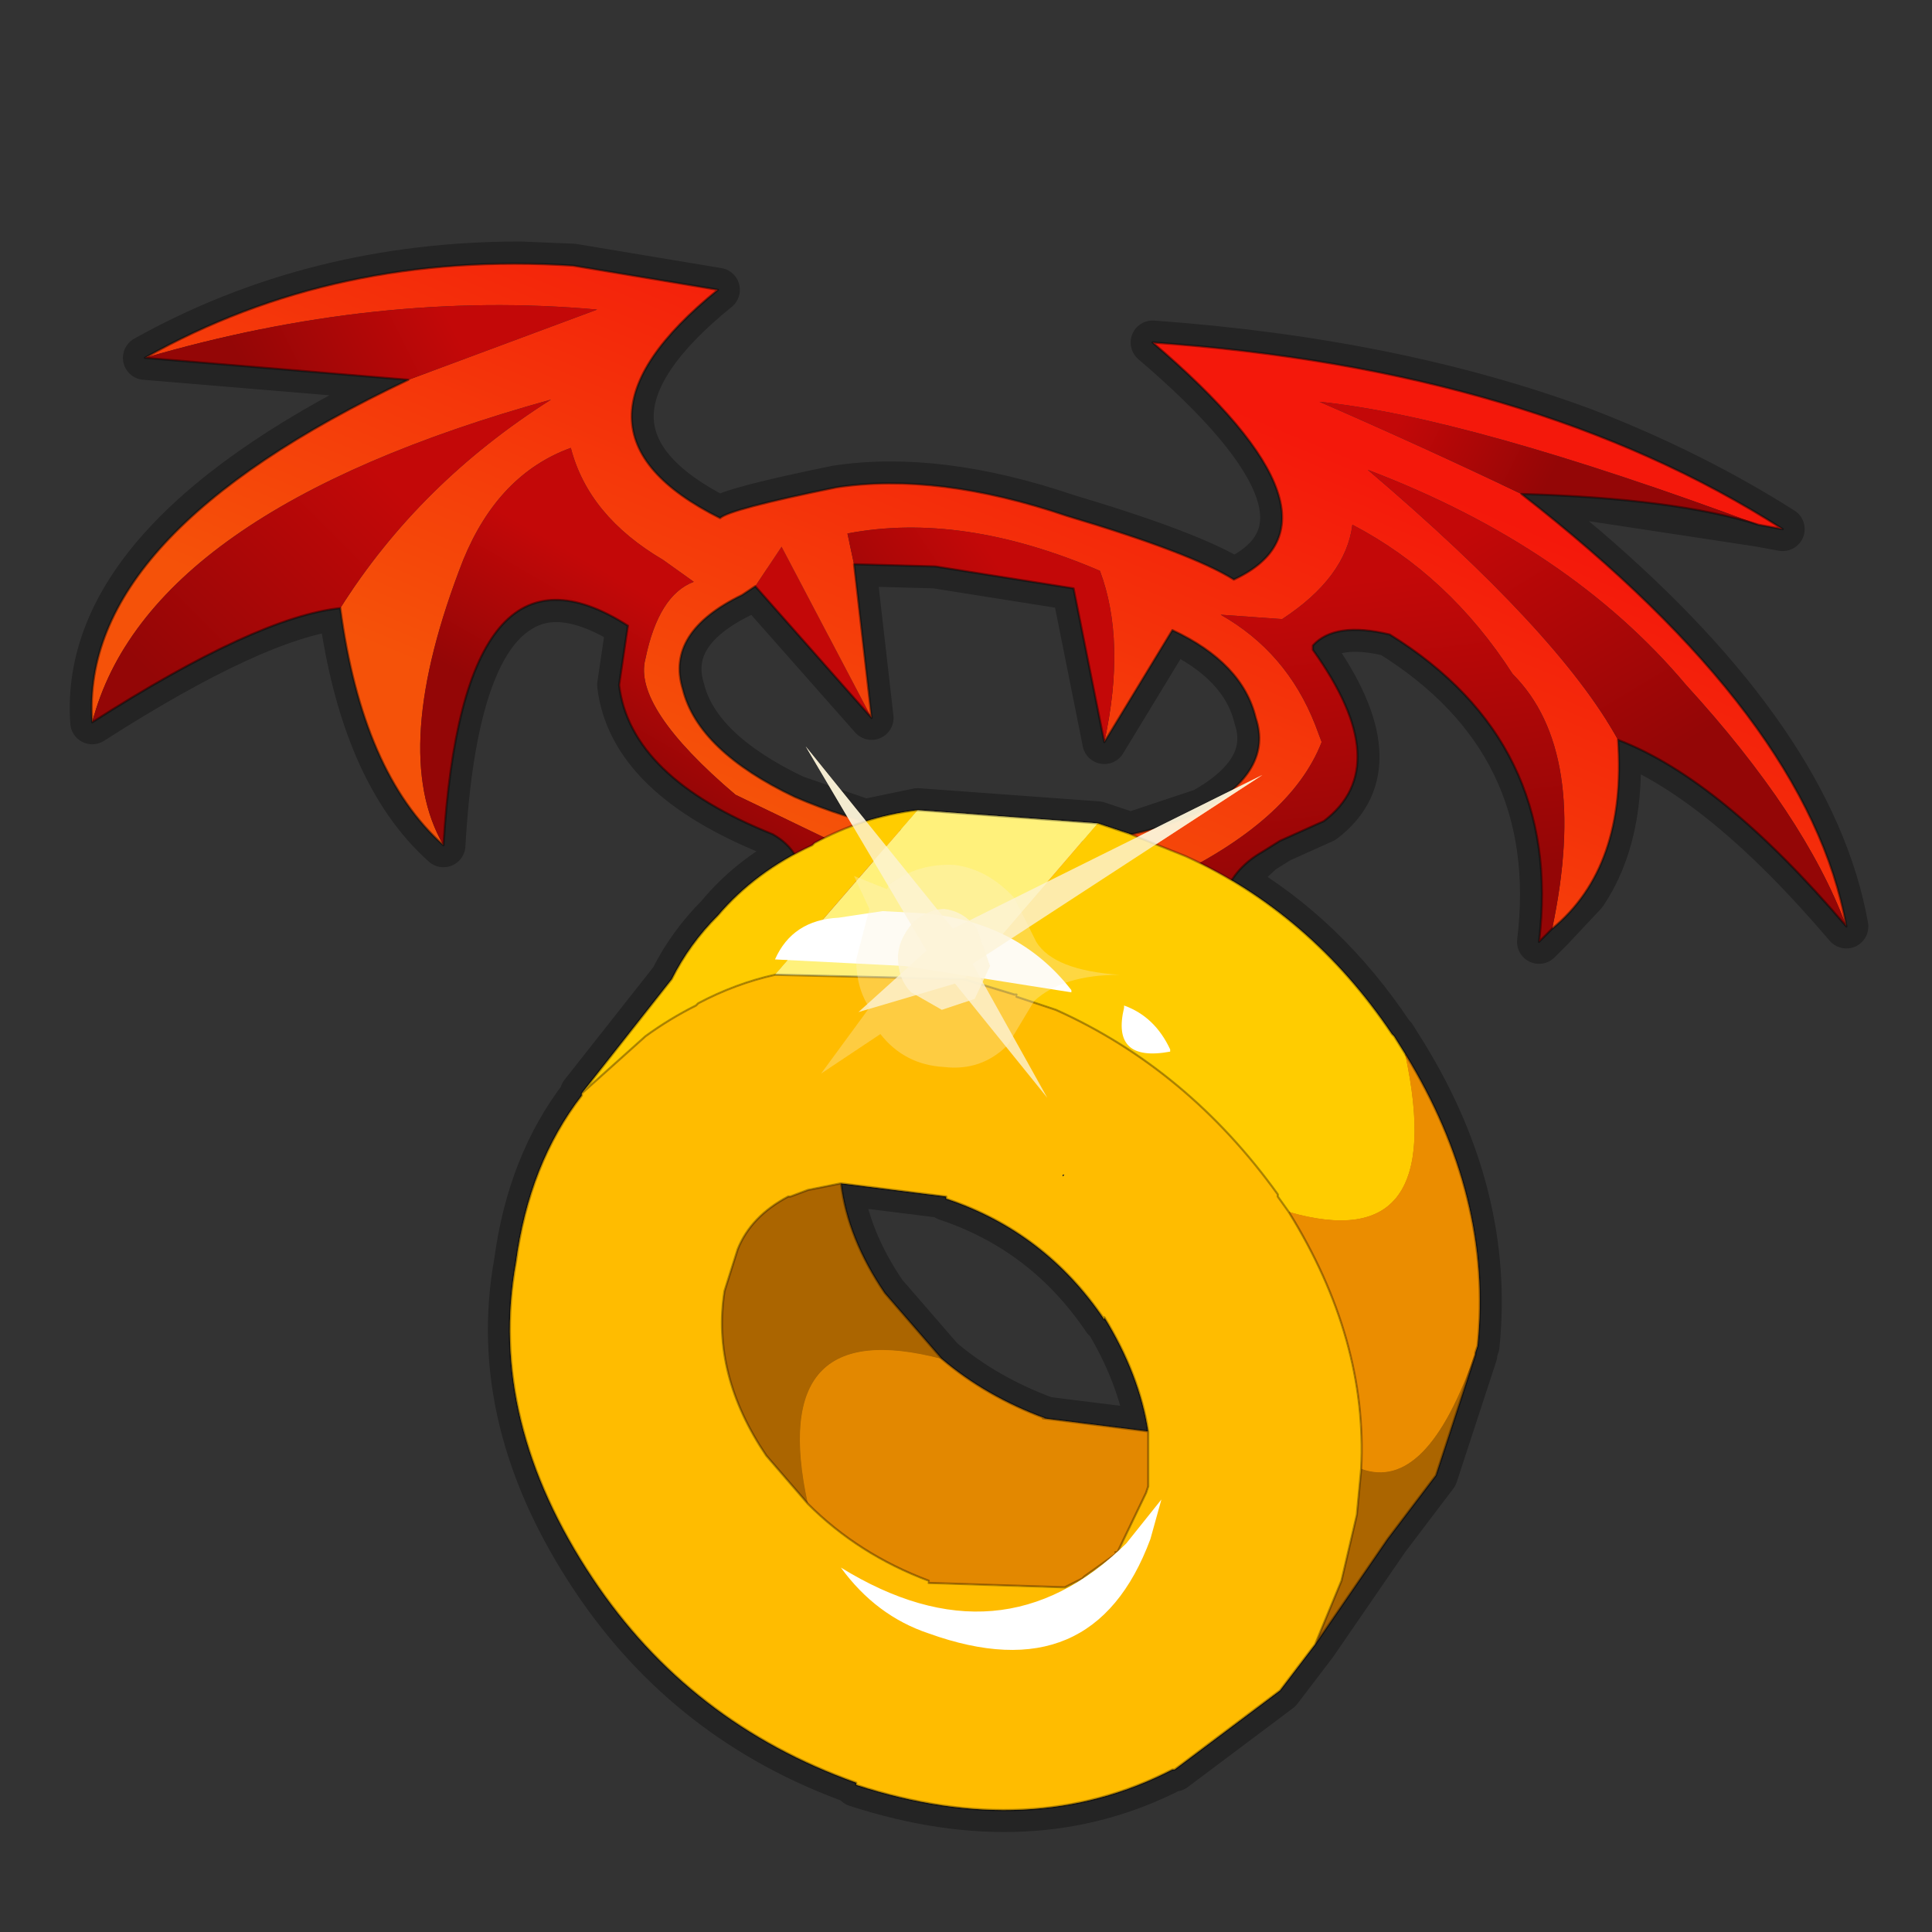 <?xml version="1.0" encoding="UTF-8" standalone="no"?>
<svg xmlns:xlink="http://www.w3.org/1999/xlink" height="440.0px" width="440.0px" xmlns="http://www.w3.org/2000/svg">
  <rect width="100%" height="100%" fill="#333333" stroke="none"/>
  <g transform="matrix(10.0, 0.0, 0.0, 10.0, 0.0, 0.0)">
    <use height="44.0" transform="matrix(1.0, 0.0, 0.0, 1.0, 0.0, 0.0)" width="44.0" xlink:href="#shape0"/>
  </g>
  <defs>
    <g id="shape0" transform="matrix(1.0, 0.0, 0.0, 1.0, 0.0, 0.0)">
      <path d="M44.0 44.0 L0.0 44.0 0.0 0.0 44.0 0.0 44.0 44.0" fill="#43adca" fill-opacity="0.0" fill-rule="evenodd" stroke="none"/>
      <path d="M34.65 11.25 L36.1 12.45 Q41.3 16.9 42.05 21.1 39.2 17.75 36.85 16.85 37.0 19.0 36.1 20.35 L35.35 21.15 35.05 21.45 Q35.6 16.9 31.65 14.45 30.4 14.15 29.9 14.7 L29.9 14.8 Q31.8 17.45 30.15 18.7 L29.15 19.15 28.75 19.4 28.05 20.05 Q30.2 21.3 31.7 23.55 L31.75 23.6 32.0 24.0 Q34.0 27.25 33.65 30.65 L33.6 30.8 33.6 30.85 32.7 33.6 31.6 35.05 29.95 37.45 29.15 38.5 26.75 40.3 26.7 40.3 Q23.5 41.95 19.5 40.65 L19.5 40.6 Q15.7 39.25 13.5 35.95 11.1 32.35 11.75 28.75 12.05 26.5 13.25 24.95 L13.25 24.9 15.3 22.3 Q15.7 21.5 16.35 20.85 17.05 20.0 18.1 19.45 L17.6 19.0 Q14.35 17.7 14.1 15.6 L14.3 14.25 Q12.8 13.3 11.85 13.9 10.35 14.8 10.1 19.25 8.25 17.6 7.75 13.85 5.85 14.05 2.1 16.45 1.8 12.2 9.3 8.65 L3.3 8.15 Q7.15 6.0 11.85 6.0 L13.05 6.05 16.35 6.6 Q12.4 9.8 16.4 11.8 16.6 11.6 19.05 11.1 21.35 10.75 24.3 11.75 27.15 12.6 28.1 13.2 31.0 11.85 26.25 7.8 31.8 8.2 36.1 9.8 38.55 10.75 40.6 12.05 L40.05 11.95 36.1 11.35 34.65 11.25 M27.4 18.45 L25.75 19.0 25.15 18.8 25.0 18.75 20.9 18.45 19.7 18.7 18.1 18.15 Q15.9 17.1 15.55 15.7 15.15 14.4 16.9 13.55 L17.2 13.35 19.85 16.35 19.45 12.85 21.3 12.9 24.45 13.4 25.15 16.9 26.7 14.35 Q28.3 15.1 28.6 16.35 29.0 17.55 27.4 18.45 M19.15 26.95 L21.55 27.25 21.55 27.3 Q23.8 28.05 25.15 30.05 L25.15 30.0 Q25.95 31.3 26.15 32.6 L23.75 32.3 23.8 32.3 Q22.45 31.8 21.45 30.95 L20.15 29.45 Q19.3 28.2 19.15 26.95 M24.2 26.8 L24.2 26.75 24.25 26.75 24.2 26.8" fill="none" stroke="#000000" stroke-linecap="round" stroke-linejoin="round" stroke-opacity="0.302" stroke-width="1.0"/>
      <path d="M29.95 37.45 L30.55 36.0 30.9 34.5 31.0 33.45 Q32.5 34.0 33.6 30.8 L33.6 30.85 32.7 33.6 31.6 35.05 29.95 37.45 M18.4 34.25 L17.45 33.15 Q16.2 31.3 16.5 29.4 L16.8 28.45 Q17.1 27.7 17.95 27.25 L18.0 27.25 18.4 27.1 19.15 26.95 Q19.3 28.2 20.15 29.45 L21.45 30.95 Q17.45 29.9 18.4 34.25" fill="#ab6500" fill-rule="evenodd" stroke="none"/>
      <path d="M23.15 22.65 L23.1 22.65 21.95 22.3 25.0 18.75 25.15 18.8 25.75 19.0 27.0 19.5 Q29.85 20.8 31.7 23.55 L31.75 23.6 32.0 24.0 Q33.0 28.65 29.35 27.6 L29.1 27.25 29.1 27.2 Q27.05 24.35 24.05 23.0 L23.15 22.7 23.15 22.65 M17.65 22.2 Q16.75 22.4 15.9 22.85 L15.85 22.9 Q15.25 23.2 14.7 23.6 L13.25 24.9 15.3 22.3 Q15.7 21.5 16.35 20.85 17.2 19.85 18.5 19.25 L18.55 19.2 Q19.65 18.6 20.9 18.45 L17.65 22.2" fill="#ffcc00" fill-rule="evenodd" stroke="none"/>
      <path d="M21.95 22.3 L23.1 22.65 23.15 22.65 23.15 22.7 24.05 23.0 Q27.05 24.35 29.1 27.2 L29.1 27.25 29.35 27.6 Q31.15 30.5 31.0 33.45 L30.9 34.5 30.55 36.0 29.95 37.45 29.15 38.5 26.75 40.3 26.7 40.3 Q23.5 41.95 19.5 40.65 L19.5 40.6 Q15.7 39.25 13.5 35.95 11.1 32.35 11.75 28.75 12.05 26.5 13.25 24.95 L13.25 24.9 14.7 23.6 Q15.25 23.2 15.85 22.9 L15.9 22.85 Q16.75 22.4 17.65 22.2 L21.95 22.3 M19.15 26.95 L18.4 27.1 18.0 27.25 17.95 27.25 Q17.1 27.7 16.8 28.45 L16.5 29.4 Q16.2 31.3 17.45 33.15 L18.4 34.25 Q19.55 35.4 21.15 36.0 L21.15 36.05 24.25 36.15 24.55 36.0 24.65 35.95 24.7 35.9 25.4 35.4 25.4 35.35 25.45 35.35 26.1 34.0 26.15 33.85 26.15 32.6 Q25.95 31.3 25.15 30.0 L25.15 30.05 Q23.8 28.05 21.55 27.3 L21.55 27.25 19.15 26.95 M24.25 26.75 L24.2 26.75 24.2 26.8 24.25 26.75" fill="#ffbc00" fill-rule="evenodd" stroke="none"/>
      <path d="M25.0 18.75 L21.95 22.3 17.65 22.2 20.9 18.45 25.0 18.75" fill="#fff17b" fill-rule="evenodd" stroke="none"/>
      <path d="M18.4 34.25 Q17.45 29.9 21.45 30.95 22.45 31.8 23.8 32.3 L23.75 32.3 26.15 32.6 26.15 33.85 26.1 34.0 25.45 35.35 25.4 35.35 25.4 35.4 24.7 35.9 24.65 35.95 24.55 36.0 24.25 36.15 21.15 36.05 21.15 36.0 Q19.55 35.4 18.4 34.25" fill="#e38800" fill-rule="evenodd" stroke="none"/>
      <path d="M29.35 27.6 Q33.0 28.65 32.0 24.0 34.0 27.25 33.65 30.65 L33.6 30.8 Q32.5 34.0 31.0 33.45 31.15 30.5 29.35 27.6" fill="#eb8d00" fill-rule="evenodd" stroke="none"/>
      <path d="M21.95 22.3 L23.1 22.65 23.15 22.65 M23.15 22.7 L24.05 23.0 Q27.05 24.35 29.1 27.2 L29.1 27.25 29.35 27.6 M32.0 24.0 L31.75 23.6 31.7 23.55 Q29.85 20.8 27.0 19.5 L25.75 19.0 25.15 18.8 25.0 18.75 20.9 18.45 Q19.65 18.6 18.55 19.2 L18.5 19.25 Q17.2 19.85 16.35 20.85 15.7 21.5 15.3 22.3 L13.25 24.9 13.25 24.95 Q12.05 26.5 11.75 28.75 11.1 32.35 13.5 35.95 15.7 39.25 19.5 40.6 L19.5 40.65 Q23.5 41.95 26.7 40.3 L26.75 40.3 29.15 38.5 29.95 37.45 30.55 36.0 30.9 34.5 31.0 33.45 Q31.15 30.5 29.35 27.6 M21.95 22.3 L17.65 22.2 Q16.75 22.4 15.9 22.85 L15.85 22.9 Q15.25 23.2 14.7 23.6 L13.25 24.9 M19.15 26.95 L18.4 27.1 18.0 27.25 17.95 27.25 Q17.1 27.7 16.8 28.45 L16.5 29.4 Q16.2 31.3 17.45 33.15 L18.4 34.25 M21.45 30.95 L20.15 29.45 Q19.3 28.2 19.15 26.95 L21.55 27.25 21.55 27.3 Q23.8 28.05 25.15 30.05 L25.15 30.0 Q25.95 31.3 26.15 32.6 L26.15 33.85 26.1 34.0 25.45 35.35 25.4 35.35 M25.4 35.4 L24.7 35.9 24.65 35.95 24.55 36.0 24.25 36.15 21.15 36.05 M21.15 36.0 Q19.55 35.4 18.4 34.25 M32.0 24.0 Q34.0 27.25 33.65 30.65 L33.6 30.8 33.6 30.85 32.7 33.6 31.6 35.05 29.95 37.45 M26.15 32.6 L23.75 32.3 23.8 32.3 Q22.45 31.8 21.45 30.95" fill="none" stroke="#000000" stroke-linecap="round" stroke-linejoin="round" stroke-opacity="0.302" stroke-width="0.05"/>
      <path d="M21.15 37.2 Q19.95 36.8 19.15 35.7 22.8 37.95 25.65 35.15 L26.45 34.15 26.2 35.05 Q24.9 38.55 21.15 37.2" fill="#ffffff" fill-rule="evenodd" stroke="none"/>
      <path d="M20.1 20.75 L21.05 20.8 Q23.2 21.0 24.4 22.55 L24.4 22.6 20.6 22.0 17.65 21.85 Q18.05 20.95 19.1 20.9 L20.1 20.75 M25.6 22.9 Q26.3 23.15 26.65 23.9 L26.65 23.95 Q25.3 24.2 25.6 22.95 L25.6 22.9" fill="#ffffff" fill-rule="evenodd" stroke="none"/>
      <path d="M17.2 13.35 L17.8 12.45 19.85 16.35 17.2 13.35" fill="#c30808" fill-rule="evenodd" stroke="none"/>
      <path d="M34.65 11.25 Q41.2 16.35 42.05 21.1 41.1 18.55 38.4 15.6 35.75 12.45 31.15 10.7 35.5 14.4 36.85 16.85 37.05 19.75 35.35 21.15 36.2 17.1 34.45 15.35 33.0 13.1 30.8 11.95 30.65 13.15 29.2 14.1 L27.8 14.0 Q29.3 14.85 29.95 16.5 L30.1 16.9 Q29.4 18.7 26.55 20.05 L23.4 20.35 26.45 21.25 29.35 24.25 29.75 24.85 30.45 25.85 30.85 26.75 30.75 27.05 30.25 26.55 30.15 26.35 Q28.75 24.3 27.1 23.05 22.95 20.15 18.55 21.2 L19.65 20.2 22.9 20.3 19.45 19.4 16.75 18.1 Q14.4 16.1 14.7 15.0 15.0 13.55 15.8 13.25 L15.1 12.75 Q13.4 11.75 13.0 10.2 11.35 10.8 10.55 12.75 8.85 17.1 10.1 19.25 8.25 17.6 7.75 13.85 9.55 11.0 12.55 9.1 3.35 11.65 2.1 16.45 1.8 12.2 9.3 8.65 L13.6 7.05 Q8.6 6.6 3.3 8.15 7.65 5.7 13.05 6.05 L16.35 6.6 Q12.4 9.8 16.4 11.8 16.6 11.6 19.05 11.1 21.35 10.75 24.3 11.75 27.15 12.6 28.1 13.2 31.0 11.85 26.25 7.8 34.9 8.4 40.6 12.05 L40.05 11.95 Q33.45 9.5 30.05 9.15 32.35 10.15 34.65 11.25 M25.15 16.9 Q25.65 14.6 25.05 13.0 21.9 11.65 19.3 12.15 L19.45 12.85 19.85 16.35 17.8 12.45 17.2 13.35 16.9 13.55 Q15.15 14.4 15.55 15.7 15.9 17.1 18.1 18.15 20.3 19.1 23.1 19.25 25.8 19.25 27.4 18.45 29.0 17.55 28.6 16.35 28.3 15.1 26.7 14.35 L25.15 16.9" fill="url(#gradient0)" fill-rule="evenodd" stroke="none"/>
      <path d="M40.05 11.95 Q38.15 11.35 34.65 11.25 32.35 10.15 30.05 9.15 33.45 9.5 40.05 11.95" fill="url(#gradient1)" fill-rule="evenodd" stroke="none"/>
      <path d="M35.35 21.15 L35.05 21.45 Q35.6 16.9 31.65 14.45 30.4 14.15 29.9 14.7 L29.9 14.8 Q31.8 17.45 30.15 18.7 L29.15 19.15 28.75 19.4 Q28.05 19.8 27.85 20.5 27.7 20.85 28.05 21.8 28.45 23.05 29.35 24.25 L26.45 21.25 23.4 20.35 26.55 20.05 Q29.4 18.7 30.1 16.9 L29.95 16.5 Q29.3 14.85 27.8 14.0 L29.2 14.1 Q30.65 13.15 30.8 11.95 33.0 13.1 34.45 15.35 36.2 17.1 35.35 21.15" fill="url(#gradient2)" fill-rule="evenodd" stroke="none"/>
      <path d="M42.05 21.1 Q39.2 17.75 36.85 16.85 35.5 14.4 31.15 10.7 35.75 12.45 38.4 15.6 41.1 18.55 42.05 21.1" fill="url(#gradient3)" fill-rule="evenodd" stroke="none"/>
      <path d="M9.3 8.65 L3.3 8.15 Q8.6 6.6 13.6 7.05 L9.3 8.65" fill="url(#gradient4)" fill-rule="evenodd" stroke="none"/>
      <path d="M19.45 12.85 L19.3 12.15 Q21.9 11.65 25.05 13.0 25.65 14.6 25.15 16.9 L24.45 13.4 21.3 12.9 19.45 12.85" fill="url(#gradient5)" fill-rule="evenodd" stroke="none"/>
      <path d="M18.55 21.2 L17.7 21.4 16.25 22.55 Q16.35 21.75 17.3 21.05 L18.25 20.15 Q18.3 19.4 17.6 19.0 14.35 17.7 14.1 15.6 L14.3 14.25 Q10.55 11.85 10.1 19.25 8.85 17.1 10.55 12.75 11.35 10.8 13.0 10.2 13.4 11.75 15.1 12.75 L15.8 13.25 Q15.0 13.55 14.7 15.0 14.4 16.1 16.75 18.1 L19.45 19.4 22.9 20.3 19.65 20.2 18.55 21.2" fill="url(#gradient6)" fill-rule="evenodd" stroke="none"/>
      <path d="M7.75 13.85 Q5.85 14.05 2.1 16.45 3.35 11.65 12.55 9.1 9.55 11.0 7.75 13.85" fill="url(#gradient7)" fill-rule="evenodd" stroke="none"/>
      <path d="M40.05 11.95 Q38.15 11.35 34.65 11.25 41.2 16.35 42.05 21.1 39.2 17.75 36.85 16.85 37.05 19.75 35.35 21.15 L35.05 21.45 Q35.6 16.9 31.65 14.45 30.4 14.15 29.9 14.7 L29.9 14.8 Q31.8 17.45 30.15 18.7 L29.15 19.15 28.75 19.4 Q28.05 19.8 27.85 20.5 27.7 20.85 28.05 21.8 28.45 23.05 29.35 24.25 L29.75 24.85 30.45 25.85 30.85 26.75 M17.7 21.4 L16.25 22.55 Q16.35 21.75 17.3 21.05 L18.25 20.15 Q18.3 19.4 17.6 19.0 14.35 17.7 14.1 15.6 L14.3 14.25 Q10.55 11.85 10.1 19.25 8.25 17.6 7.75 13.85 5.85 14.05 2.1 16.45 1.8 12.2 9.3 8.65 L3.3 8.15 Q7.65 5.7 13.05 6.05 L16.35 6.6 Q12.4 9.8 16.4 11.8 16.6 11.6 19.05 11.1 21.35 10.75 24.3 11.75 27.15 12.6 28.1 13.2 31.0 11.85 26.25 7.8 34.9 8.4 40.6 12.05 L40.05 11.95 M19.45 12.85 L21.3 12.9 24.45 13.4 25.15 16.9 26.7 14.35 Q28.3 15.1 28.6 16.35 29.0 17.55 27.4 18.45 25.8 19.25 23.1 19.25 20.3 19.1 18.1 18.15 15.9 17.1 15.55 15.7 15.15 14.4 16.9 13.55 L17.2 13.35 M19.85 16.35 L19.45 12.85 M19.85 16.35 L17.2 13.35" fill="none" stroke="#000000" stroke-linecap="round" stroke-linejoin="round" stroke-opacity="0.4" stroke-width="0.05"/>
      <path d="M23.85 25.0 L21.75 22.4 19.55 23.05 21.1 21.65 18.35 17.0 21.7 21.15 28.75 17.65 22.15 21.95 23.85 25.0" fill="#fcf3d8" fill-opacity="0.792" fill-rule="evenodd" stroke="none"/>
      <path d="M23.6 21.45 Q24.0 22.1 25.5 22.2 24.2 22.2 23.55 22.8 L22.95 23.8 Q22.35 24.4 21.5 24.3 20.6 24.25 20.05 23.55 L18.7 24.45 19.8 22.95 Q19.5 22.5 19.5 21.85 L19.8 20.7 19.45 19.95 20.2 20.25 20.25 20.15 Q20.9 19.65 21.75 19.7 22.5 19.8 23.1 20.45 L23.6 21.45 M20.45 21.8 Q20.45 22.3 20.75 22.6 L21.45 23.0 22.2 22.75 22.55 22.0 22.25 21.15 Q21.95 20.75 21.5 20.7 21.15 20.7 20.8 21.0 20.45 21.4 20.45 21.8" fill="#fcf3d8" fill-opacity="0.302" fill-rule="evenodd" stroke="none"/>
      <path d="M20.45 21.8 Q20.45 21.4 20.8 21.0 21.15 20.7 21.5 20.7 21.95 20.75 22.25 21.15 L22.55 22.0 22.2 22.75 21.45 23.0 20.75 22.6 Q20.45 22.3 20.45 21.8" fill="#fcf3d8" fill-opacity="0.843" fill-rule="evenodd" stroke="none"/>
      <path d="M29.95 37.45 L30.55 36.0 30.9 34.5 31.0 33.45 Q32.5 34.0 33.6 30.8 L33.6 30.85 32.7 33.6 31.6 35.05 29.95 37.45 M19.15 26.95 Q19.3 28.2 20.15 29.45 L21.45 30.95 Q17.45 29.9 18.4 34.25 L17.45 33.15 Q16.2 31.3 16.5 29.4 L16.8 28.45 Q17.1 27.7 17.95 27.25 L18.0 27.25 18.4 27.1 19.15 26.95" fill="#ab6500" fill-rule="evenodd" stroke="none"/>
      <path d="M23.15 22.65 L23.1 22.65 21.95 22.3 25.0 18.75 25.15 18.8 25.75 19.0 27.0 19.5 Q29.85 20.8 31.7 23.55 L31.75 23.6 32.0 24.0 Q33.0 28.65 29.35 27.6 L29.1 27.25 29.1 27.2 Q27.05 24.35 24.05 23.0 L23.15 22.7 23.15 22.65 M17.65 22.2 Q16.75 22.4 15.9 22.85 L15.85 22.9 Q15.25 23.2 14.7 23.6 L13.25 24.9 15.3 22.3 Q15.7 21.5 16.35 20.85 17.2 19.85 18.5 19.25 L18.55 19.2 Q19.65 18.6 20.9 18.45 L17.65 22.2" fill="#ffcc00" fill-rule="evenodd" stroke="none"/>
      <path d="M21.95 22.3 L23.1 22.65 23.15 22.65 23.15 22.7 24.05 23.0 Q27.05 24.35 29.1 27.2 L29.1 27.25 29.35 27.6 Q31.15 30.5 31.0 33.45 L30.9 34.5 30.55 36.0 29.95 37.45 29.15 38.5 26.75 40.3 26.7 40.3 Q23.5 41.95 19.5 40.65 L19.5 40.6 Q15.7 39.25 13.5 35.95 11.1 32.35 11.75 28.75 12.05 26.5 13.25 24.95 L13.25 24.9 14.7 23.6 Q15.25 23.2 15.85 22.9 L15.9 22.85 Q16.75 22.4 17.65 22.2 L21.95 22.3 M19.15 26.95 L18.4 27.1 18.0 27.25 17.95 27.25 Q17.1 27.7 16.8 28.45 L16.5 29.4 Q16.2 31.3 17.45 33.15 L18.4 34.25 Q19.55 35.4 21.15 36.0 L21.15 36.05 24.25 36.15 24.55 36.0 24.65 35.95 24.7 35.9 25.4 35.4 25.4 35.35 25.45 35.35 26.1 34.0 26.15 33.85 26.15 32.6 Q25.95 31.3 25.15 30.0 L25.15 30.05 Q23.8 28.05 21.55 27.3 L21.55 27.25 19.15 26.95 M24.2 26.8 L24.25 26.75 24.2 26.75 24.2 26.8" fill="#ffbc00" fill-rule="evenodd" stroke="none"/>
      <path d="M25.0 18.75 L21.95 22.3 17.65 22.2 20.9 18.45 25.0 18.75" fill="#fff17b" fill-rule="evenodd" stroke="none"/>
      <path d="M18.4 34.25 Q17.45 29.9 21.45 30.95 22.45 31.8 23.8 32.3 L23.75 32.3 26.15 32.6 26.15 33.85 26.1 34.0 25.45 35.35 25.4 35.35 25.4 35.4 24.7 35.9 24.65 35.95 24.55 36.0 24.25 36.15 21.15 36.05 21.15 36.0 Q19.55 35.4 18.4 34.25" fill="#e38800" fill-rule="evenodd" stroke="none"/>
      <path d="M29.35 27.6 Q33.0 28.65 32.0 24.0 34.0 27.25 33.65 30.65 L33.6 30.8 Q32.5 34.0 31.0 33.45 31.15 30.5 29.35 27.6" fill="#eb8d00" fill-rule="evenodd" stroke="none"/>
      <path d="M21.95 22.3 L23.1 22.65 23.15 22.65 M23.15 22.7 L24.05 23.0 Q27.05 24.35 29.1 27.2 L29.1 27.25 29.35 27.6 M32.0 24.0 L31.75 23.6 31.7 23.55 Q29.85 20.8 27.0 19.5 L25.75 19.0 25.15 18.8 25.0 18.75 20.9 18.45 Q19.65 18.6 18.55 19.2 L18.5 19.25 Q17.2 19.85 16.35 20.85 15.7 21.5 15.3 22.3 L13.25 24.9 13.25 24.95 Q12.05 26.5 11.75 28.75 11.1 32.35 13.5 35.95 15.7 39.25 19.5 40.6 L19.5 40.65 Q23.5 41.95 26.7 40.3 L26.75 40.3 29.15 38.5 29.95 37.45 30.55 36.0 30.9 34.5 31.0 33.45 Q31.15 30.5 29.35 27.6 M21.95 22.3 L17.65 22.2 Q16.75 22.4 15.9 22.85 L15.85 22.9 Q15.25 23.2 14.7 23.6 L13.25 24.9 M21.45 30.95 L20.15 29.45 Q19.3 28.2 19.15 26.95 L18.4 27.1 18.0 27.25 17.95 27.25 Q17.1 27.7 16.8 28.45 L16.5 29.4 Q16.2 31.3 17.45 33.15 L18.4 34.25 M21.45 30.95 Q22.45 31.8 23.8 32.3 L23.75 32.3 26.15 32.6 Q25.95 31.3 25.15 30.0 L25.15 30.05 Q23.8 28.05 21.55 27.3 L21.55 27.25 19.15 26.95 M32.0 24.0 Q34.0 27.25 33.65 30.65 L33.6 30.8 33.6 30.85 32.7 33.6 31.6 35.05 29.95 37.45 M21.15 36.0 Q19.55 35.4 18.4 34.25 M25.4 35.4 L24.7 35.9 24.65 35.95 24.55 36.0 24.25 36.15 21.15 36.05 M26.15 32.6 L26.15 33.85 26.1 34.0 25.45 35.35 25.4 35.35" fill="none" stroke="#000000" stroke-linecap="round" stroke-linejoin="round" stroke-opacity="0.302" stroke-width="0.05"/>
      <path d="M21.15 37.2 Q19.95 36.8 19.15 35.7 22.8 37.95 25.65 35.15 L26.45 34.15 26.2 35.05 Q24.9 38.55 21.15 37.2" fill="#ffffff" fill-rule="evenodd" stroke="none"/>
      <path d="M21.05 20.8 Q23.2 21.0 24.4 22.55 L24.4 22.6 20.6 22.0 17.65 21.85 Q18.05 20.95 19.1 20.9 L20.1 20.75 21.05 20.8 M25.6 22.9 Q26.3 23.15 26.65 23.9 L26.65 23.95 Q25.3 24.2 25.6 22.95 L25.6 22.9" fill="#ffffff" fill-rule="evenodd" stroke="none"/>
      <path d="M23.85 25.0 L21.75 22.4 19.55 23.05 21.1 21.65 18.35 17.0 21.7 21.15 28.75 17.65 22.15 21.95 23.85 25.0" fill="#fcf3d8" fill-opacity="0.792" fill-rule="evenodd" stroke="none"/>
      <path d="M23.6 21.45 Q24.0 22.1 25.5 22.2 24.2 22.2 23.55 22.8 L22.95 23.8 Q22.35 24.4 21.5 24.3 20.6 24.25 20.05 23.55 L18.7 24.45 19.8 22.95 Q19.5 22.5 19.5 21.85 L19.8 20.7 19.45 19.95 20.2 20.25 20.25 20.15 Q20.9 19.65 21.75 19.7 22.5 19.8 23.1 20.45 L23.6 21.45 M20.45 21.8 Q20.45 22.3 20.75 22.6 L21.45 23.0 22.2 22.75 22.55 22.0 22.25 21.15 Q21.95 20.75 21.5 20.7 21.15 20.7 20.8 21.0 20.45 21.4 20.45 21.8" fill="#fcf3d8" fill-opacity="0.302" fill-rule="evenodd" stroke="none"/>
      <path d="M20.45 21.8 Q20.45 21.4 20.8 21.0 21.15 20.7 21.5 20.7 21.95 20.75 22.25 21.15 L22.55 22.0 22.2 22.75 21.45 23.0 20.75 22.6 Q20.45 22.3 20.45 21.8" fill="#fcf3d8" fill-opacity="0.843" fill-rule="evenodd" stroke="none"/>
    </g>
    <linearGradient gradientTransform="matrix(-0.003, 0.007, -0.022, -0.009, 22.35, 13.65)" gradientUnits="userSpaceOnUse" id="gradient0" spreadMethod="pad" x1="-819.2" x2="819.2">
      <stop offset="0.0" stop-color="#f4180b"/>
      <stop offset="1.0" stop-color="#f55209"/>
    </linearGradient>
    <linearGradient gradientTransform="matrix(0.002, 0.001, -5.0E-4, 0.001, 33.35, 10.7)" gradientUnits="userSpaceOnUse" id="gradient1" spreadMethod="pad" x1="-819.2" x2="819.2">
      <stop offset="0.0" stop-color="#c30808"/>
      <stop offset="1.0" stop-color="#940606"/>
    </linearGradient>
    <linearGradient gradientTransform="matrix(0.002, 0.004, -0.008, 0.001, 26.3, 17.3)" gradientUnits="userSpaceOnUse" id="gradient2" spreadMethod="pad" x1="-819.2" x2="819.2">
      <stop offset="0.0" stop-color="#c30808"/>
      <stop offset="1.0" stop-color="#940606"/>
    </linearGradient>
    <linearGradient gradientTransform="matrix(0.003, 0.003, -0.001, 6.0E-4, 34.4, 15.4)" gradientUnits="userSpaceOnUse" id="gradient3" spreadMethod="pad" x1="-819.2" x2="819.2">
      <stop offset="0.0" stop-color="#c30808"/>
      <stop offset="1.0" stop-color="#940606"/>
    </linearGradient>
    <linearGradient gradientTransform="matrix(-0.003, 4.0E-4, -5.0E-4, -0.001, 8.0, 8.05)" gradientUnits="userSpaceOnUse" id="gradient4" spreadMethod="pad" x1="-819.2" x2="819.2">
      <stop offset="0.0" stop-color="#c30808"/>
      <stop offset="1.0" stop-color="#940606"/>
    </linearGradient>
    <linearGradient gradientTransform="matrix(-0.003, 5.0E-4, -0.002, -0.003, 21.5, 15.1)" gradientUnits="userSpaceOnUse" id="gradient5" spreadMethod="pad" x1="-819.2" x2="819.2">
      <stop offset="0.0" stop-color="#c30808"/>
      <stop offset="1.0" stop-color="#940606"/>
    </linearGradient>
    <linearGradient gradientTransform="matrix(-0.001, 0.002, -0.007, -0.004, 15.6, 16.15)" gradientUnits="userSpaceOnUse" id="gradient6" spreadMethod="pad" x1="-819.2" x2="819.2">
      <stop offset="0.0" stop-color="#c30808"/>
      <stop offset="1.0" stop-color="#940606"/>
    </linearGradient>
    <linearGradient gradientTransform="matrix(-0.003, 0.003, -0.001, -0.001, 6.15, 13.2)" gradientUnits="userSpaceOnUse" id="gradient7" spreadMethod="pad" x1="-819.2" x2="819.2">
      <stop offset="0.0" stop-color="#c30808"/>
      <stop offset="1.0" stop-color="#940606"/>
    </linearGradient>
  </defs>
</svg>
